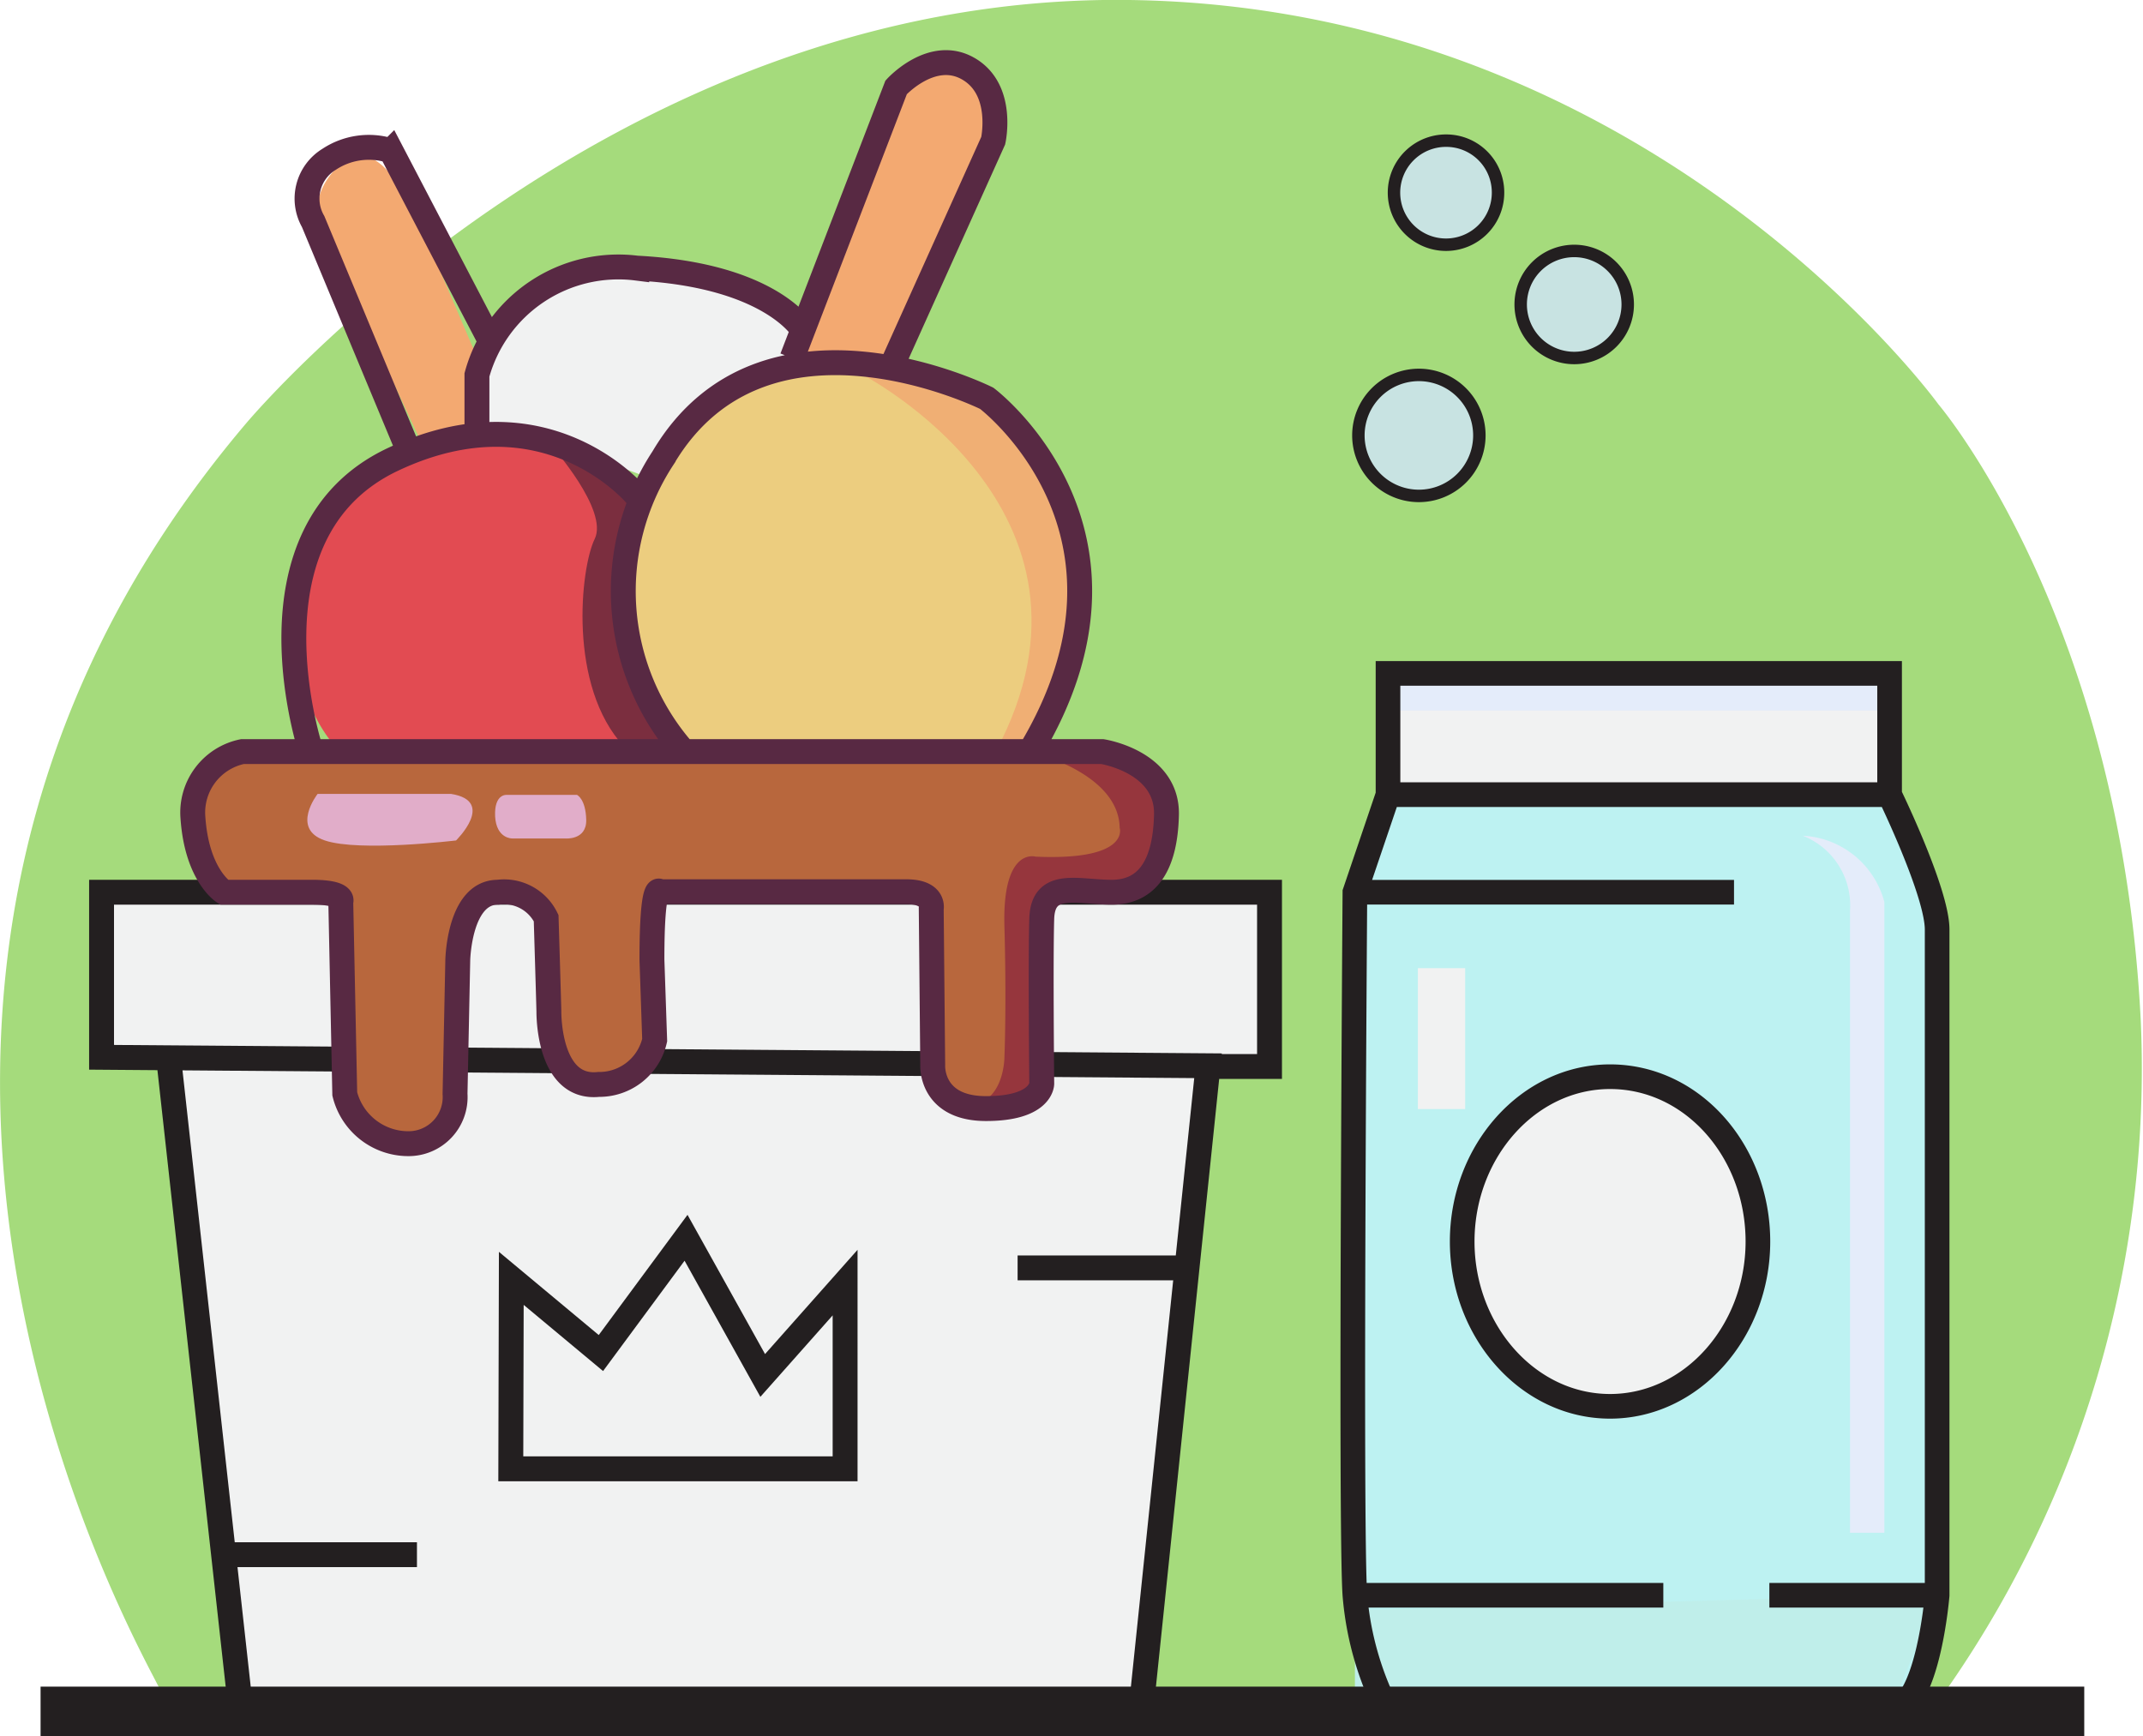 <svg xmlns="http://www.w3.org/2000/svg" viewBox="0 0 86.09 69.75"><defs><style>.cls-1{fill:#a5db7c;}.cls-2{fill:#bdf2f2;}.cls-3{fill:#f1f2f2;}.cls-4{fill:#bfeeea;}.cls-5{fill:#e4ecfa;}.cls-14,.cls-17,.cls-6,.cls-8{fill:none;}.cls-14,.cls-6,.cls-7,.cls-8{stroke:#231f20;}.cls-14,.cls-17,.cls-6,.cls-7,.cls-8{stroke-miterlimit:10;}.cls-6{stroke-width:0.99px;}.cls-7{fill:#c8e3e2;stroke-width:0.5px;}.cls-9{fill:#b8673d;}.cls-10{fill:#96363d;}.cls-11{fill:#f3a971;}.cls-12{fill:#e24b52;}.cls-13{fill:#eccd7f;}.cls-14{stroke-width:2px;}.cls-15{fill:#f0af74;}.cls-16{fill:#7b2e3f;}.cls-17{stroke:#582943;}.cls-18{fill:#e1adc9;}</style></defs><g id="svg_icons"><g id="dessert_icon"><path id="bg" class="cls-1" d="M6.45,67.92c-.3-.87-16.44-27.61,3.51-51C10,16.89,24.4-.28,45.37,0s32.5,16.24,32.5,16.24S85.19,24.8,86,41a43.56,43.56,0,0,1-8.17,27.39"/><g id="dessert_icon-2" data-name="dessert_icon"><g id="beer_can"><g id="beer_color"><polygon class="cls-2" points="55.76 31.57 54.43 35.53 54.43 64.04 55.76 68.75 75.92 68.75 77.26 67.02 77.82 64.04 77.82 37.04 76.81 33.6 75.92 31.57 55.76 31.57"/><ellipse class="cls-3" cx="64.68" cy="49.69" rx="5.94" ry="6.89"/><rect class="cls-3" x="55.76" y="26.66" width="20.15" height="4.91"/></g><g id="highlights"><polygon class="cls-4" points="54.43 64.68 54.43 68.3 76.1 68.3 77.85 64.04 54.43 64.68"/><rect class="cls-3" x="56.96" y="38.89" width="1.9" height="5.66"/><path class="cls-5" d="M72.42,33.57a3,3,0,0,1,1.9,3v25H75.7V36.23A3.58,3.58,0,0,0,72.42,33.57Z"/><polygon class="cls-5" points="55.76 28.54 75.7 28.54 75.92 27.05 55.76 27.05 55.76 28.54"/></g><path id="beer_can-2" data-name="beer_can" class="cls-6" d="M75.91,27.05v4.87H55.76V27.05Zm-20.15,0v4.87l-1.33,3.92s-.19,25.62,0,28.24a12.51,12.51,0,0,0,1.33,4.67H75.91c1.53,0,1.91-4.67,1.91-4.67V37.34c0-1.5-1.91-5.42-1.91-5.42M54.43,35.84H69.66M54.43,64.08H66.82m4.26,0h6.74M64.68,43.25c-3.28,0-5.94,3-5.94,6.62s2.66,6.62,5.94,6.62,5.94-3,5.94-6.62S68,43.25,64.68,43.25Z"/><path id="bubble_beer" class="cls-7" d="M65.39,12.23a2.15,2.15,0,1,1-2.15-2.15A2.15,2.15,0,0,1,65.39,12.23ZM57,15.06a2.43,2.43,0,1,0,2.43,2.43A2.43,2.43,0,0,0,57,15.06ZM58.1,5.65a2.09,2.09,0,1,0,2.08,2.08A2.08,2.08,0,0,0,58.1,5.65Z"/></g><g id="iccream"><path id="color_cup" class="cls-3" d="M4.08,35.84v6.63H6.77L9.68,68.75H45.83l2.65-25.5L51,42.81v-7Z"/><polygon id="color_crown" class="cls-3" points="20.52 58.95 33.94 58.95 34.22 50.93 30.62 55.22 27.54 50.16 24.05 54.32 20.52 51.35 20.52 58.95"/><path id="outline_cup" class="cls-8" d="M40.88,50.93h6.8M6.77,42.47,9.68,68.75H45.83l2.7-25.94L4.08,42.47V35.84H51v7H48.53M16.75,62.45H9m11.54-11.1,3.6,3,3.42-4.63,3.08,5.53,3.31-3.73V59H20.52Z"/><path class="cls-9" d="M12.5,30.19H43.7s4.12.77,3.16,3.44-2.58,2.21-2.58,2.21-2.42-.13-2.43,1.06,0,5.86,0,5.86.47,1.66-2.22,1.79-2.14-1.74-2.14-1.74l-.06-6.28a2,2,0,0,0-1.56-.69H27.23s-1-.2-1,1.53.09,4.43.09,4.43-.87,1.71-1.87,1.72-1.91-.25-2.14-1.22-.36-4.93-.36-4.93-.37-1.54-1.41-1.48-1.8.29-2,1.48-.47,7.57-.47,7.57-.77,1.17-1.69,1a5.61,5.61,0,0,1-2-1s-1.14-.94-.57-4.46-.38-4.68-.38-4.68h-4s-1.13.68-1.66-3S12.5,30.19,12.5,30.19Z"/><path class="cls-10" d="M41.38,30.19s3.56.83,3.6,3.06c0,0,.45,1.33-3.38,1.16,0,0-1.34-.4-1.25,2.8s0,5.26,0,5.26,0,2.13-1.77,1.91c0,0,2.69.9,3.21-.55s.2-7.56.2-7.56a1.11,1.11,0,0,1,1-.5A23.14,23.14,0,0,0,46,35.41a8.33,8.33,0,0,0,.91-2.68,5.18,5.18,0,0,0-.64-1.6l-2-1.18Z"/><path id="spoon" class="cls-11" d="M35.29,5.36s1.62-4.07,3.6-2.6,1,2.89,1,2.89l-4,8.88-4.44.23ZM16.82,8.87S15.25,5.1,13.68,6.58,13,9.36,13,9.36l3.83,8.21h3.71Z"/><g id="icecream_balls"><path class="cls-3" d="M19.16,17.45s-.09-6.1,4.64-6.59a12.52,12.52,0,0,1,8,1.89v1.93S26.49,17,26.19,19.24C26.19,19.24,21.34,17.31,19.16,17.45Z"/><path class="cls-12" d="M26.06,20.07s-3-2.94-5.86-2.43-6.6.83-7.92,5.54,1.52,7.16,1.52,7.16H29.52Z"/><path class="cls-13" d="M27.75,30.19s-5.63-7,.45-13.4,14,2.07,14,2.07S46.33,26,41.09,30Z"/></g><line id="line" class="cls-14" x1="1.63" y1="68.75" x2="83.73" y2="68.75"/><g id="shadow_icecream"><path class="cls-15" d="M34.56,15S45.22,20.43,40,30.19l1.1-.23s4.41-5.13,2-9.08S39.42,14.64,34.56,15Z"/><path class="cls-16" d="M22.15,17.9s2.31,2.59,1.74,3.75S22.8,27.57,25.08,30l2.46.24s-3.55-4.69-2-8.64l.48-1.48Z"/></g><path id="outline_icecream" class="cls-17" d="M9.74,30.19H44.28s2.63.4,2.58,2.54-.84,3.11-2.2,3.11-2.76-.51-2.81,1.06,0,6.63,0,6.63,0,1-2.24,1-2.14-1.74-2.14-1.74l-.06-6.28s.16-.69-1-.69H26.51s-.32-.51-.32,2.73l.11,3.23a2.28,2.28,0,0,1-2.25,1.78c-2,.21-2-2.77-2-2.92s-.11-3.76-.11-3.76A1.88,1.88,0,0,0,20,35.84c-1.56,0-1.61,2.73-1.61,2.73l-.11,5.37a1.87,1.87,0,0,1-1.88,2,2.63,2.63,0,0,1-2.55-2l-.16-7.72s.21-.38-1.15-.38H9s-1.09-.66-1.25-3A2.5,2.5,0,0,1,9.74,30.19ZM25.58,19.92s-3.6-4.4-9.81-1.46S12.5,30.19,12.5,30.19m28.88,0C46.72,21.32,39.64,16,39.64,16s-8.94-4.47-13,2.39a9.75,9.75,0,0,0,.87,11.84M35.9,14.53l4-8.88s.46-2.05-1-2.89S36,3.51,36,3.51L31.82,14.38m.43-1.13s-1.28-2.2-6.67-2.48a5.89,5.89,0,0,0-6.42,4.29v2.39m.55-3.73-4-7.66a2.89,2.89,0,0,0-2.49.34,1.85,1.85,0,0,0-.64,2.5l3.86,9.27"/><path id="highlight_icecream" class="cls-18" d="M18.12,31.89c1.82.29.2,1.87.2,1.87s-3.88.47-5.27,0-.29-1.87-.29-1.87m7.13.9c.05.91.69.89.69.89h2.11s.88.09.86-.75-.37-1-.37-1H20.36S19.85,31.87,19.89,32.79Z"/></g></g></g></g></svg>